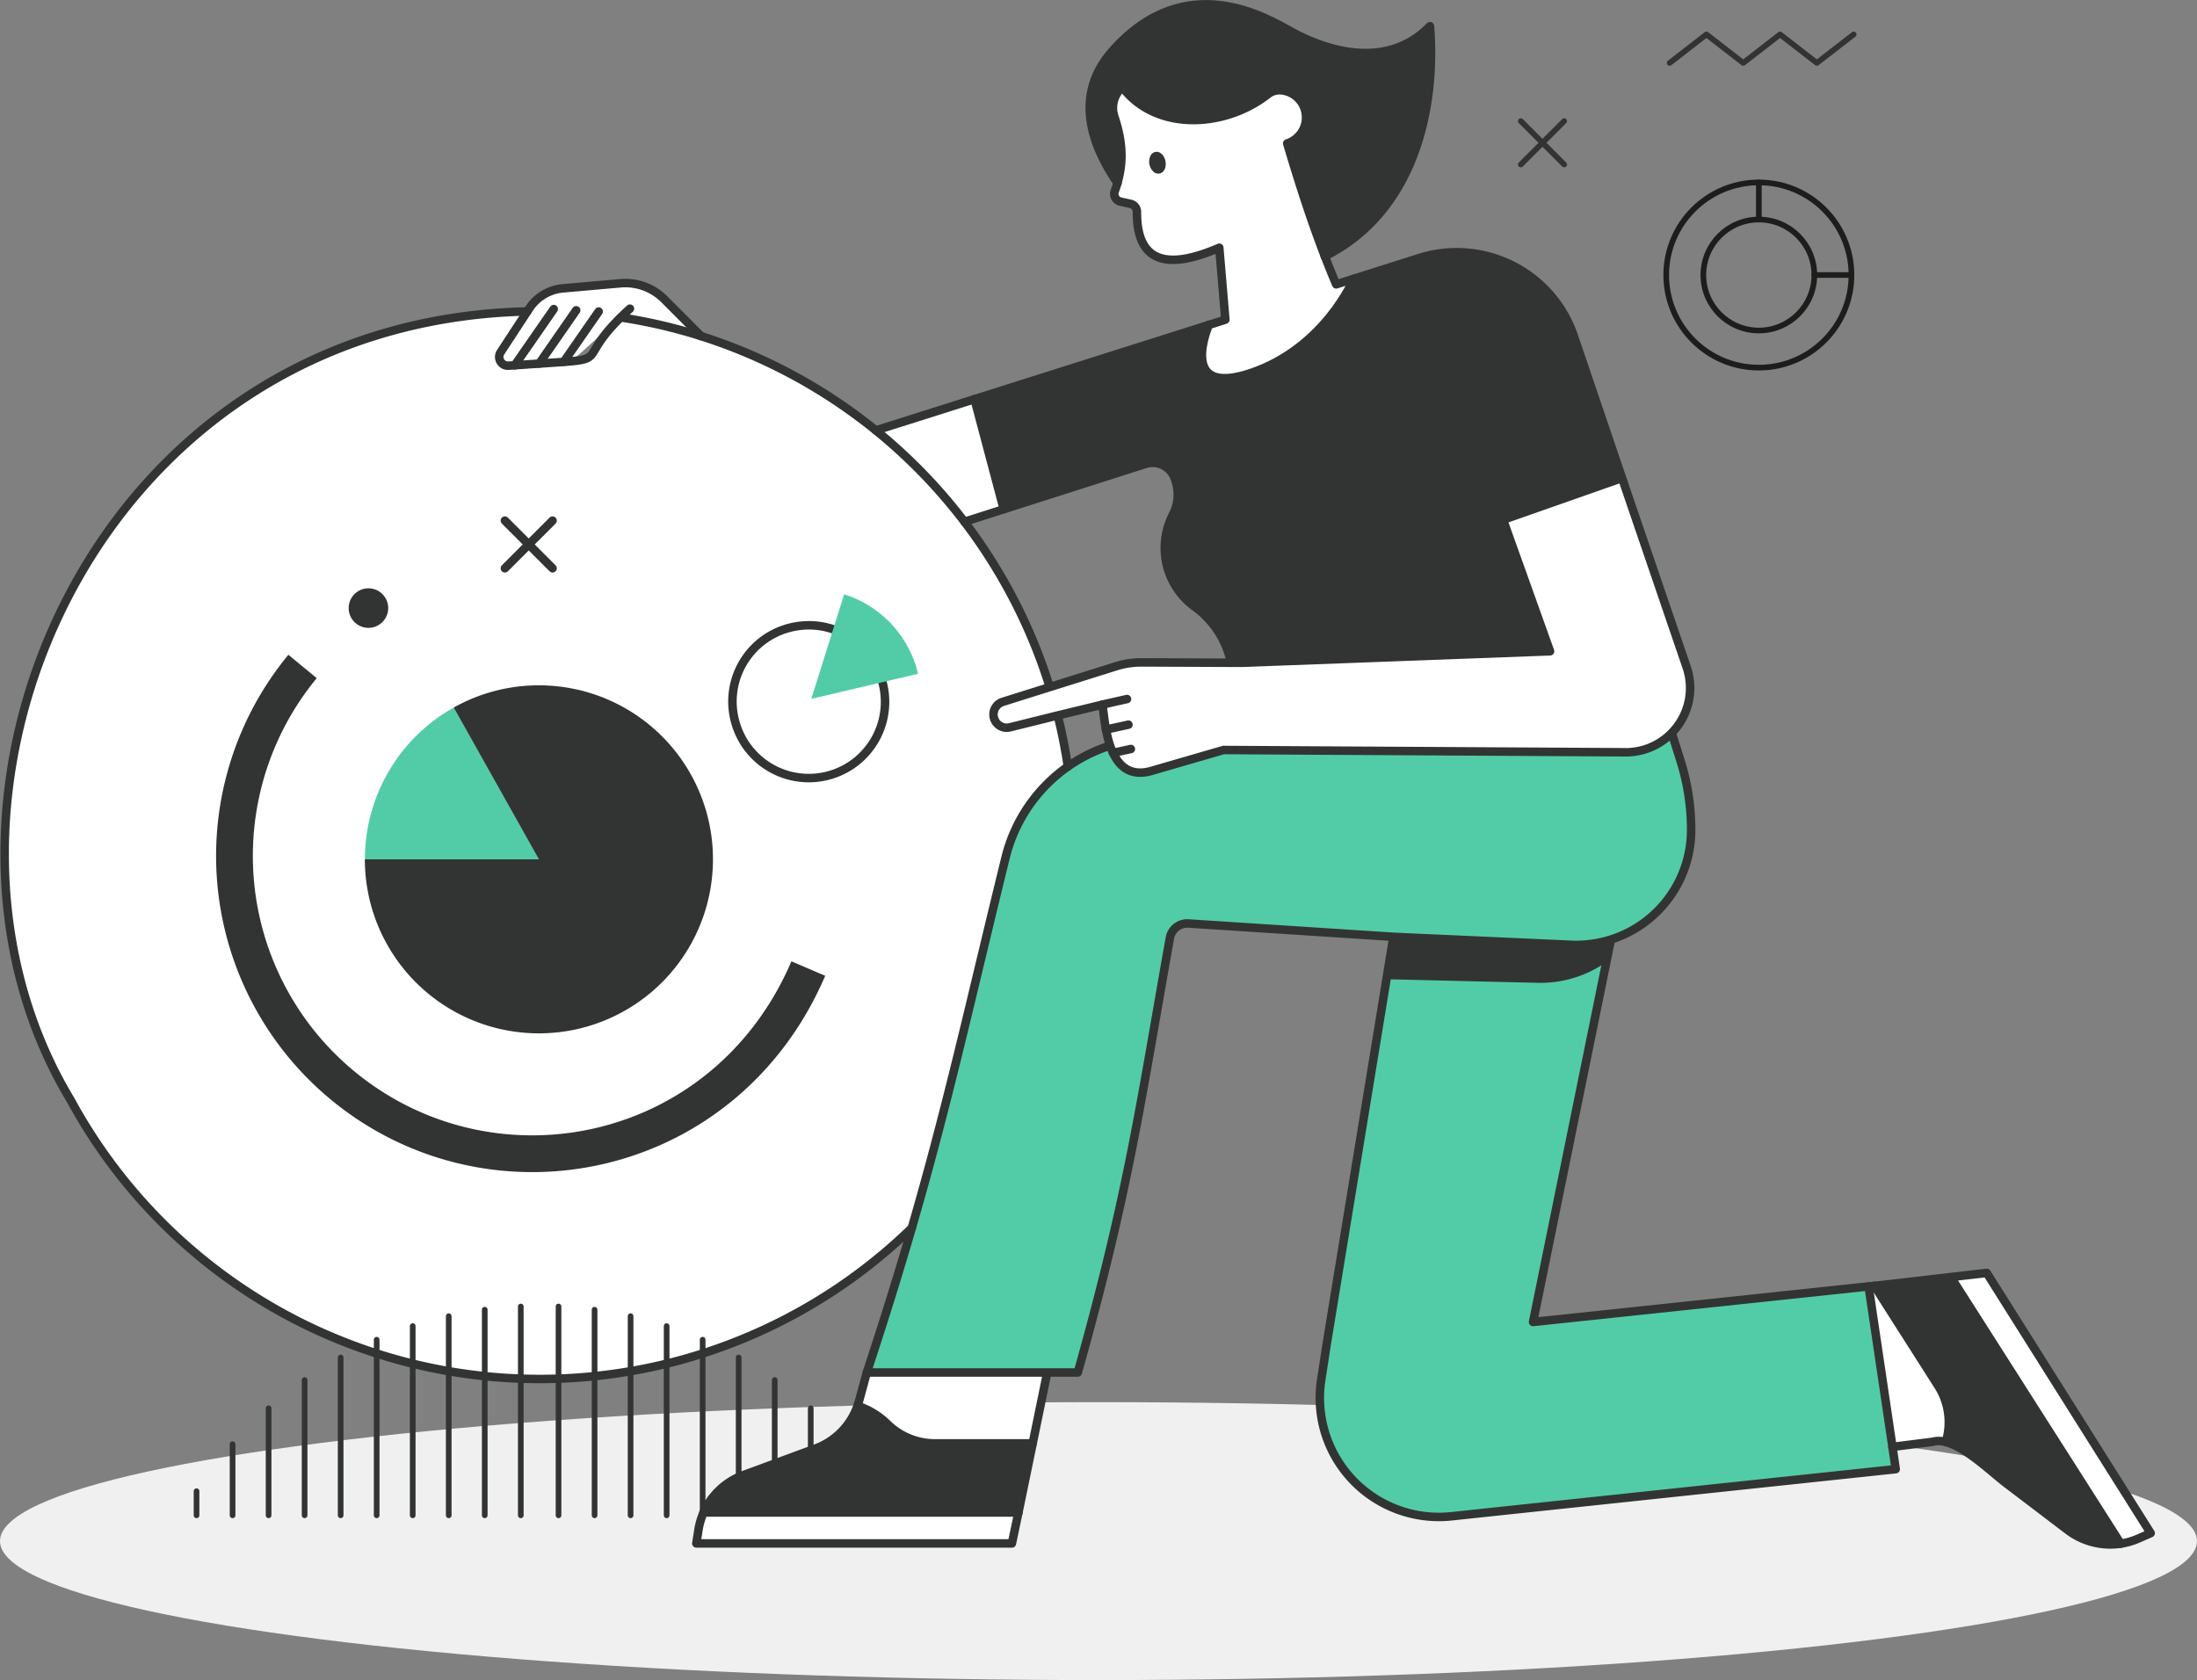 <svg xmlns="http://www.w3.org/2000/svg" viewBox="0 0 675.31 516.5"><rect x="0" y="0" width="675.31" height="516.5" fill="#808080" stroke="none"/><defs><style>.cls-1{fill:#f0f0f0;}.cls-2,.cls-3,.cls-5,.cls-8{fill:none;}.cls-2,.cls-5,.cls-8{stroke:#323433;}.cls-2,.cls-3,.cls-5{stroke-linecap:round;stroke-linejoin:round;}.cls-2,.cls-3{stroke-width:1.74px;}.cls-3{stroke:#1d1d1b;}.cls-4{fill:#fff;}.cls-5{stroke-width:2.61px;}.cls-6{fill:#323433;}.cls-7{fill:#52cca7;}.cls-8{stroke-miterlimit:10;stroke-width:11.3px;}</style></defs><title>Asset 32</title><g id="Layer_2" data-name="Layer 2"><g id="graphic"><ellipse class="cls-1" cx="337.65" cy="473.78" rx="337.65" ry="42.72"/><line class="cls-2" x1="467.46" y1="37.23" x2="480.79" y2="50.57"/><line class="cls-2" x1="467.46" y1="50.57" x2="480.79" y2="37.23"/><polyline class="cls-2" points="513.21 19.35 524.52 10.58 535.83 19.35 547.15 10.58 558.46 19.35 569.78 10.58"/><circle class="cls-3" cx="540.63" cy="84.55" r="28.47"/><circle class="cls-3" cx="540.63" cy="84.55" r="17.06"/><line class="cls-3" x1="557.69" y1="84.55" x2="569.11" y2="84.55"/><line class="cls-3" x1="540.63" y1="56.08" x2="540.63" y2="67.49"/><path class="cls-4" d="M322.66,211.21l-14.34,4.51a4.07,4.07,0,0,0,2.2,7.84l14.6-3.63q1.94,7.73,3.12,15.73a48.13,48.13,0,0,0-19.15,28c-10.85,44.1-17.46,74.72-28.83,113.9h0A164.09,164.09,0,0,1,21.69,338.14c-55.23-91.55,6-239.32,140.37-242.4l-8.2,12.53a2.68,2.68,0,0,0,2.43,4.15l3-.2,12.87-.88c14.21-1,5.89-1.27,18.67-13.84l.09.1a161.8,161.8,0,0,1,24.58,5.73A164.41,164.41,0,0,1,322.66,211.21Z"/><line class="cls-2" x1="60.41" y1="458.43" x2="60.41" y2="465.85"/><line class="cls-2" x1="71.49" y1="443.98" x2="71.49" y2="465.85"/><line class="cls-2" x1="82.56" y1="432.95" x2="82.56" y2="465.85"/><line class="cls-2" x1="93.63" y1="424.25" x2="93.63" y2="465.85"/><line class="cls-2" x1="104.71" y1="417.32" x2="104.71" y2="465.85"/><line class="cls-2" x1="115.78" y1="411.86" x2="115.78" y2="465.85"/><line class="cls-2" x1="126.86" y1="407.67" x2="126.86" y2="465.85"/><line class="cls-2" x1="137.93" y1="404.63" x2="137.93" y2="465.85"/><line class="cls-2" x1="149" y1="402.64" x2="149" y2="465.85"/><line class="cls-2" x1="160.08" y1="401.65" x2="160.08" y2="465.85"/><line class="cls-2" x1="271.35" y1="458.43" x2="271.35" y2="465.85"/><line class="cls-2" x1="260.28" y1="443.98" x2="260.28" y2="465.85"/><line class="cls-2" x1="249.2" y1="432.95" x2="249.2" y2="465.85"/><line class="cls-2" x1="238.13" y1="424.25" x2="238.13" y2="465.85"/><line class="cls-2" x1="227.05" y1="417.32" x2="227.05" y2="465.85"/><line class="cls-2" x1="215.98" y1="411.86" x2="215.98" y2="465.85"/><line class="cls-2" x1="204.91" y1="407.67" x2="204.91" y2="465.85"/><line class="cls-2" x1="193.83" y1="404.63" x2="193.83" y2="465.85"/><line class="cls-2" x1="182.76" y1="402.64" x2="182.76" y2="465.85"/><line class="cls-2" x1="171.68" y1="401.65" x2="171.68" y2="465.85"/><line class="cls-2" x1="155.19" y1="160.05" x2="169.85" y2="174.71"/><line class="cls-2" x1="155.19" y1="174.71" x2="169.85" y2="160.05"/><line class="cls-5" x1="155.19" y1="160.05" x2="169.85" y2="174.71"/><line class="cls-5" x1="155.19" y1="174.71" x2="169.85" y2="160.05"/><circle class="cls-6" cx="113.25" cy="186.94" r="6.08"/><path class="cls-4" d="M610.68,391.29l50.39,80L657.26,473a21.56,21.56,0,0,1-5.39,1.56l-52-81.63-.05-.4Z"/><path class="cls-6" d="M599.86,392.94l52,81.63a21.52,21.52,0,0,1-16.27-4.15l-18.85-14.33c-4.47-3.39-12.23-11-18.55-12.73.08-.53.2-1.09.35-1.77a20.79,20.79,0,0,0-2.88-15.69l-19.51-30.62,23.65-2.74Z"/><path class="cls-4" d="M595.67,425.9a20.79,20.79,0,0,1,2.88,15.69c-.15.68-.27,1.24-.35,1.77a7.56,7.56,0,0,0-4.23-.1l-12.27,1.55-7.33-49.33,1.79-.2Z"/><path class="cls-7" d="M582.72,451.66l-122.59,13-14,1.49a36.59,36.59,0,0,1-40-41.93l1.71-11.08L426.17,301,428.31,288l37.9,2.44a35.37,35.37,0,0,0,32-16.54h0l-4.45,21.86L471.23,406.41l103.14-10.93,7.33,49.33Z"/><path class="cls-6" d="M498.21,273.88l-4.45,21.86a35.12,35.12,0,0,1-20.9,6.41l-38-.9-8.72-.21L428.31,288l37.9,2.44a35.37,35.37,0,0,0,32-16.54Z"/><path class="cls-4" d="M308.53,156.55l-12,3.85a164.72,164.72,0,0,0-27.25-28.08h0l30.3-9.62Z"/><path class="cls-6" d="M462.45,161.06l14,39.16-94.35,3.53h-3.71a28.28,28.28,0,0,0-11.24-17.28,22.35,22.35,0,0,1-6.62-28.26,13.35,13.35,0,0,0,.9-10.07l-.22-.73a7.25,7.25,0,0,0-9.13-4.76l-43.54,13.91-9-33.85L371.6,99.83s-9.92,22.51,12.87,14.84,31.65-29,31.65-29l20.13-6.39A38.05,38.05,0,0,1,483.66,103L499,148.19Z"/><path class="cls-6" d="M439.54,8.06c2,25-4.74,57-32.3,70.73h0c-4.31-11.17-7.87-22.24-11.57-34.7a8.39,8.39,0,0,0-1.72-16.32h-.08A5.9,5.9,0,0,0,389.69,29C376.35,39.44,355.2,40.37,345,26.79a8.51,8.51,0,0,0-2.45,9.12c2.53,7.63,2.85,13.73.91,20.39-8-11.64-13.57-27-1.69-40.51,22.79-25.88,47.9-10,55.62-5.8S425.25,22.74,439.54,8.06Z"/><path class="cls-4" d="M410.71,87.42l5.41-1.71s-8.87,21.3-31.66,29S371.6,99.84,371.6,99.84l5.08-1.62-1.87-22.11c-13.16,5.68-25.41,6.77-25.31-11a2.55,2.55,0,0,0-2-2.5l-3-.66a2.44,2.44,0,0,1-1.76-3.23c.3-.82.56-1.63.79-2.42,1.94-6.66,1.62-12.76-.91-20.39A8.51,8.51,0,0,1,345,26.79C355.2,40.37,376.35,39.44,389.69,29a5.9,5.9,0,0,1,4.17-1.28h.08a8.39,8.39,0,0,1,1.72,16.32c3.7,12.46,7.26,23.53,11.57,34.7h0Q408.89,83.08,410.71,87.42Z"/><path class="cls-4" d="M321.91,421.94l-4.48,21.8H287.51a20.85,20.85,0,0,1-14.79-6,23.79,23.79,0,0,0-9.13-5.54q.24-.7.45-1.44l2.4-8.81Z"/><path class="cls-6" d="M317.43,443.74,313.05,465H216.26a21.57,21.57,0,0,1,12.24-11.5l22.22-8.19a21.54,21.54,0,0,0,12.87-13.1,23.79,23.79,0,0,1,9.13,5.54,20.85,20.85,0,0,0,14.79,6Z"/><path class="cls-4" d="M313.05,465l-2,9.49H214l.64-4.11a21.69,21.69,0,0,1,1.58-5.38h96.79Z"/><path class="cls-5" d="M271.25,209.71a23.44,23.44,0,0,1-44.31,15,27.53,27.53,0,0,1-.95-2.78,23.42,23.42,0,0,1,16.34-28.84,23.92,23.92,0,0,1,3.16-.64,23.37,23.37,0,0,1,10.61,1"/><path class="cls-7" d="M259.47,182.71c-10.94,34.83-9.83,31.3-10.1,32.14l32.81-7.71A33.69,33.69,0,0,0,259.47,182.71Z"/><path class="cls-4" d="M190.63,97.55l-12.41,11.21a10.14,10.14,0,0,1-6.08,2.58l-12.87.88-3,.2a2.68,2.68,0,0,1-2.43-4.15l8.19-12.53.58-.89c.18-.26.36-.52.55-.77A13.83,13.83,0,0,1,173,88.65l17.73-1.57A16.91,16.91,0,0,1,204.19,92l11.28,11.34A162.25,162.25,0,0,0,190.63,97.55Z"/><path class="cls-5" d="M407.23,78.79c-4.31-11.17-7.87-22.24-11.57-34.7a8.39,8.39,0,0,0-1.72-16.32h-.08A5.9,5.9,0,0,0,389.69,29C376.35,39.44,355.2,40.37,345,26.79a8.51,8.51,0,0,0-2.45,9.12c2.53,7.63,2.85,13.73.91,20.39-.23.79-.49,1.6-.79,2.42A2.44,2.44,0,0,0,344.47,62l3,.66a2.55,2.55,0,0,1,2,2.5c-.1,17.77,12.15,16.68,25.31,11l1.87,22.11-5.08,1.62L269.23,132.31"/><path class="cls-8" d="M93,204.89A91.53,91.53,0,0,0,106,334.27c46,37.24,117.08,22.65,142.46-36.51"/><path class="cls-5" d="M495.17,288.81l-23.94,117.6,103.14-10.93,7.33,49.33,1,6.85-122.59,13-14,1.49a36.59,36.59,0,0,1-40-41.92l1.7-11.09L428.31,288"/><path class="cls-5" d="M216.26,465a21.69,21.69,0,0,0-1.58,5.38l-.64,4.11h97l2-9.49,4.38-21.24,4.48-21.8"/><path class="cls-5" d="M266.44,421.94l-2.4,8.81q-.21.74-.45,1.44a21.54,21.54,0,0,1-12.87,13.1l-22.22,8.19A21.57,21.57,0,0,0,216.26,465"/><polyline class="cls-5" points="216.26 464.98 216.26 464.98 313.05 464.98"/><path class="cls-5" d="M263.59,432.19a23.79,23.79,0,0,1,9.13,5.54,20.85,20.85,0,0,0,14.79,6h29.92"/><path class="cls-5" d="M581.7,444.81,594,443.26a7.56,7.56,0,0,1,4.23.1c6.32,1.73,14.08,9.34,18.55,12.73l18.85,14.33A21.52,21.52,0,0,0,657.26,473l3.81-1.67-50.39-80-10.87,1.25-23.65,2.74-1.79.2"/><line class="cls-5" x1="651.87" y1="474.57" x2="599.86" y2="392.94"/><path class="cls-5" d="M598.2,443.36c.08-.53.2-1.09.35-1.77a20.79,20.79,0,0,0-2.88-15.69l-19.51-30.62"/><path class="cls-5" d="M378.38,203.73a28.29,28.29,0,0,0-11.24-17.27,22.35,22.35,0,0,1-6.62-28.26,13.35,13.35,0,0,0,.9-10.07l-.22-.73a7.24,7.24,0,0,0-9.13-4.76L296.48,160.4"/><line class="cls-5" x1="462.45" y1="161.06" x2="499.03" y2="148.19"/><path class="cls-5" d="M343.5,56.3c-8-11.64-13.57-27-1.69-40.51,22.79-25.88,47.9-10,55.62-5.8s27.82,12.75,42.11-1.93c2,25-4.74,57-32.3,70.73h0"/><path class="cls-5" d="M371.6,99.84s-9.92,22.5,12.86,14.84,31.66-29,31.66-29"/><path class="cls-7" d="M139.48,217.52l26.18,46.66H112.17a53.39,53.39,0,0,1,27.31-46.66Z"/><path class="cls-6" d="M219.1,261.8c0,.79.05,1.58.05,2.38a53.49,53.49,0,0,1-107,0h53.49l-26.18-46.66a53.27,53.27,0,0,1,26.18-6.83c.8,0,1.59,0,2.38.05A53.49,53.49,0,0,1,219.1,261.8Z"/><line class="cls-5" x1="299.53" y1="122.7" x2="308.53" y2="156.55"/><line class="cls-5" x1="170.21" y1="95.01" x2="158.22" y2="112.29"/><line class="cls-5" x1="177.11" y1="95.39" x2="165.74" y2="111.77"/><line class="cls-5" x1="184.02" y1="95.77" x2="173.32" y2="111.19"/><path class="cls-7" d="M516.53,233.78a70.28,70.28,0,0,1,3.29,21.3,35.36,35.36,0,0,1-37.39,35.33L428.31,288l-63.08-4.07a5.42,5.42,0,0,0-5.63,4.44C350.55,339,347,366.11,331.29,421.94H266.44c5.42-16.42,9.9-30.92,13.82-44.41,11.37-39.18,18-69.8,28.83-113.9a48.21,48.21,0,0,1,32.11-34.4c1.86,5.44,5.45,9.93,12.86,7.71l4.24-1.23a10.66,10.66,0,0,0,1.9-.38l15.86-4.77,123.46.7h.16c.57,0,1.13,0,1.68-.07l3.68,0,2.4-1.52a19.76,19.76,0,0,0,5.31-3.36l1.06-.67Z"/><path class="cls-7" d="M507.44,229.69l5.31-3.36A19.76,19.76,0,0,1,507.44,229.69Z"/><path class="cls-7" d="M376.06,230.56l125.3.63c-.55,0-1.11.07-1.68.07h-.16Z"/><path class="cls-7" d="M358.3,235.71l-4.24,1.23c-7.41,2.22-11-2.27-12.86-7.71a46.33,46.33,0,0,1,6.09-1.52A10.22,10.22,0,0,0,358.3,235.71Z"/><path class="cls-5" d="M215.48,103.33,204.19,92a16.91,16.91,0,0,0-13.49-4.91L173,88.65a13.83,13.83,0,0,0-9.79,5.43c-.19.25-.37.51-.54.77l-.58.89-8.2,12.53a2.68,2.68,0,0,0,2.43,4.15l3-.2,12.87-.88c14.21-1,5.89-1.27,18.67-13.84.83-.82,1.75-1.69,2.77-2.61"/><path class="cls-5" d="M328.24,235.66q-1.19-8-3.12-15.73"/><path class="cls-5" d="M322.66,211.21A164.41,164.41,0,0,0,215.48,103.33,161.8,161.8,0,0,0,190.9,97.6"/><path class="cls-5" d="M162.06,95.74C27.71,98.82-33.54,246.59,21.69,338.14a164.09,164.09,0,0,0,258.56,39.39"/><path class="cls-5" d="M347.29,227.71a46.33,46.33,0,0,0-6.09,1.52,48.21,48.21,0,0,0-32.11,34.4c-10.85,44.1-17.46,74.72-28.83,113.9-3.92,13.49-8.4,28-13.82,44.41h64.85C347,366.11,350.55,339,359.6,288.34a5.42,5.42,0,0,1,5.63-4.44L428.31,288l54.12,2.44a35.36,35.36,0,0,0,37.39-35.33,70.28,70.28,0,0,0-3.29-21.3l-2.68-8.5"/><path class="cls-6" d="M356,53.37a2.21,2.21,0,0,1-1.24-.39,4.26,4.26,0,0,1-1-5.33,2.17,2.17,0,0,1,1.37-.94c1.39-.27,2.73.95,3.1,2.83s-.41,3.53-1.81,3.8A2.43,2.43,0,0,1,356,53.37Zm-.45-4.27Zm-.23-1.19Z"/><path class="cls-4" d="M518.35,204.93a19.79,19.79,0,0,1-18.67,26.33h-.16l-123.46-.7-21.88,6.49c-14.19,4.27-14.49-16.16-15.25-20.32l-13.81,3.2-14.6,3.63a4.07,4.07,0,0,1-2.2-7.84l14.37-4.51L343,204.82a25.64,25.64,0,0,1,7.83-1.19l27.52.1,3.71,0,94.35-3.54-14-39.15L499,148.19Z"/><path class="cls-5" d="M454.24,138.11l8.21,22.95,14,39.16-94.35,3.53h-3.71l-27.52-.11a25.69,25.69,0,0,0-7.83,1.19l-20.35,6.39h0l-14.34,4.51a4.07,4.07,0,0,0,2.2,7.84l14.6-3.63,13.69-3.31c.43,2.34.75,7.83,2.39,12.61,1.86,5.44,5.45,9.93,12.86,7.71l4.24-1.23,17.76-5.15,123.46.7h.16c.57,0,1.13,0,1.68-.07a19.55,19.55,0,0,0,11.39-4.86c.38-.33.74-.68,1.1-1.05a19.72,19.72,0,0,0,4.5-20.35L499,148.19,483.66,103a38.05,38.05,0,0,0-47.41-23.68l-20.13,6.39-5.41,1.71q-1.83-4.35-3.47-8.63"/><line class="cls-5" x1="338.81" y1="216.62" x2="346.42" y2="214.9"/><line class="cls-5" x1="339.93" y1="224.3" x2="346.86" y2="222.78"/><line class="cls-5" x1="342.1" y1="231.46" x2="347.6" y2="230.26"/></g></g></svg>
